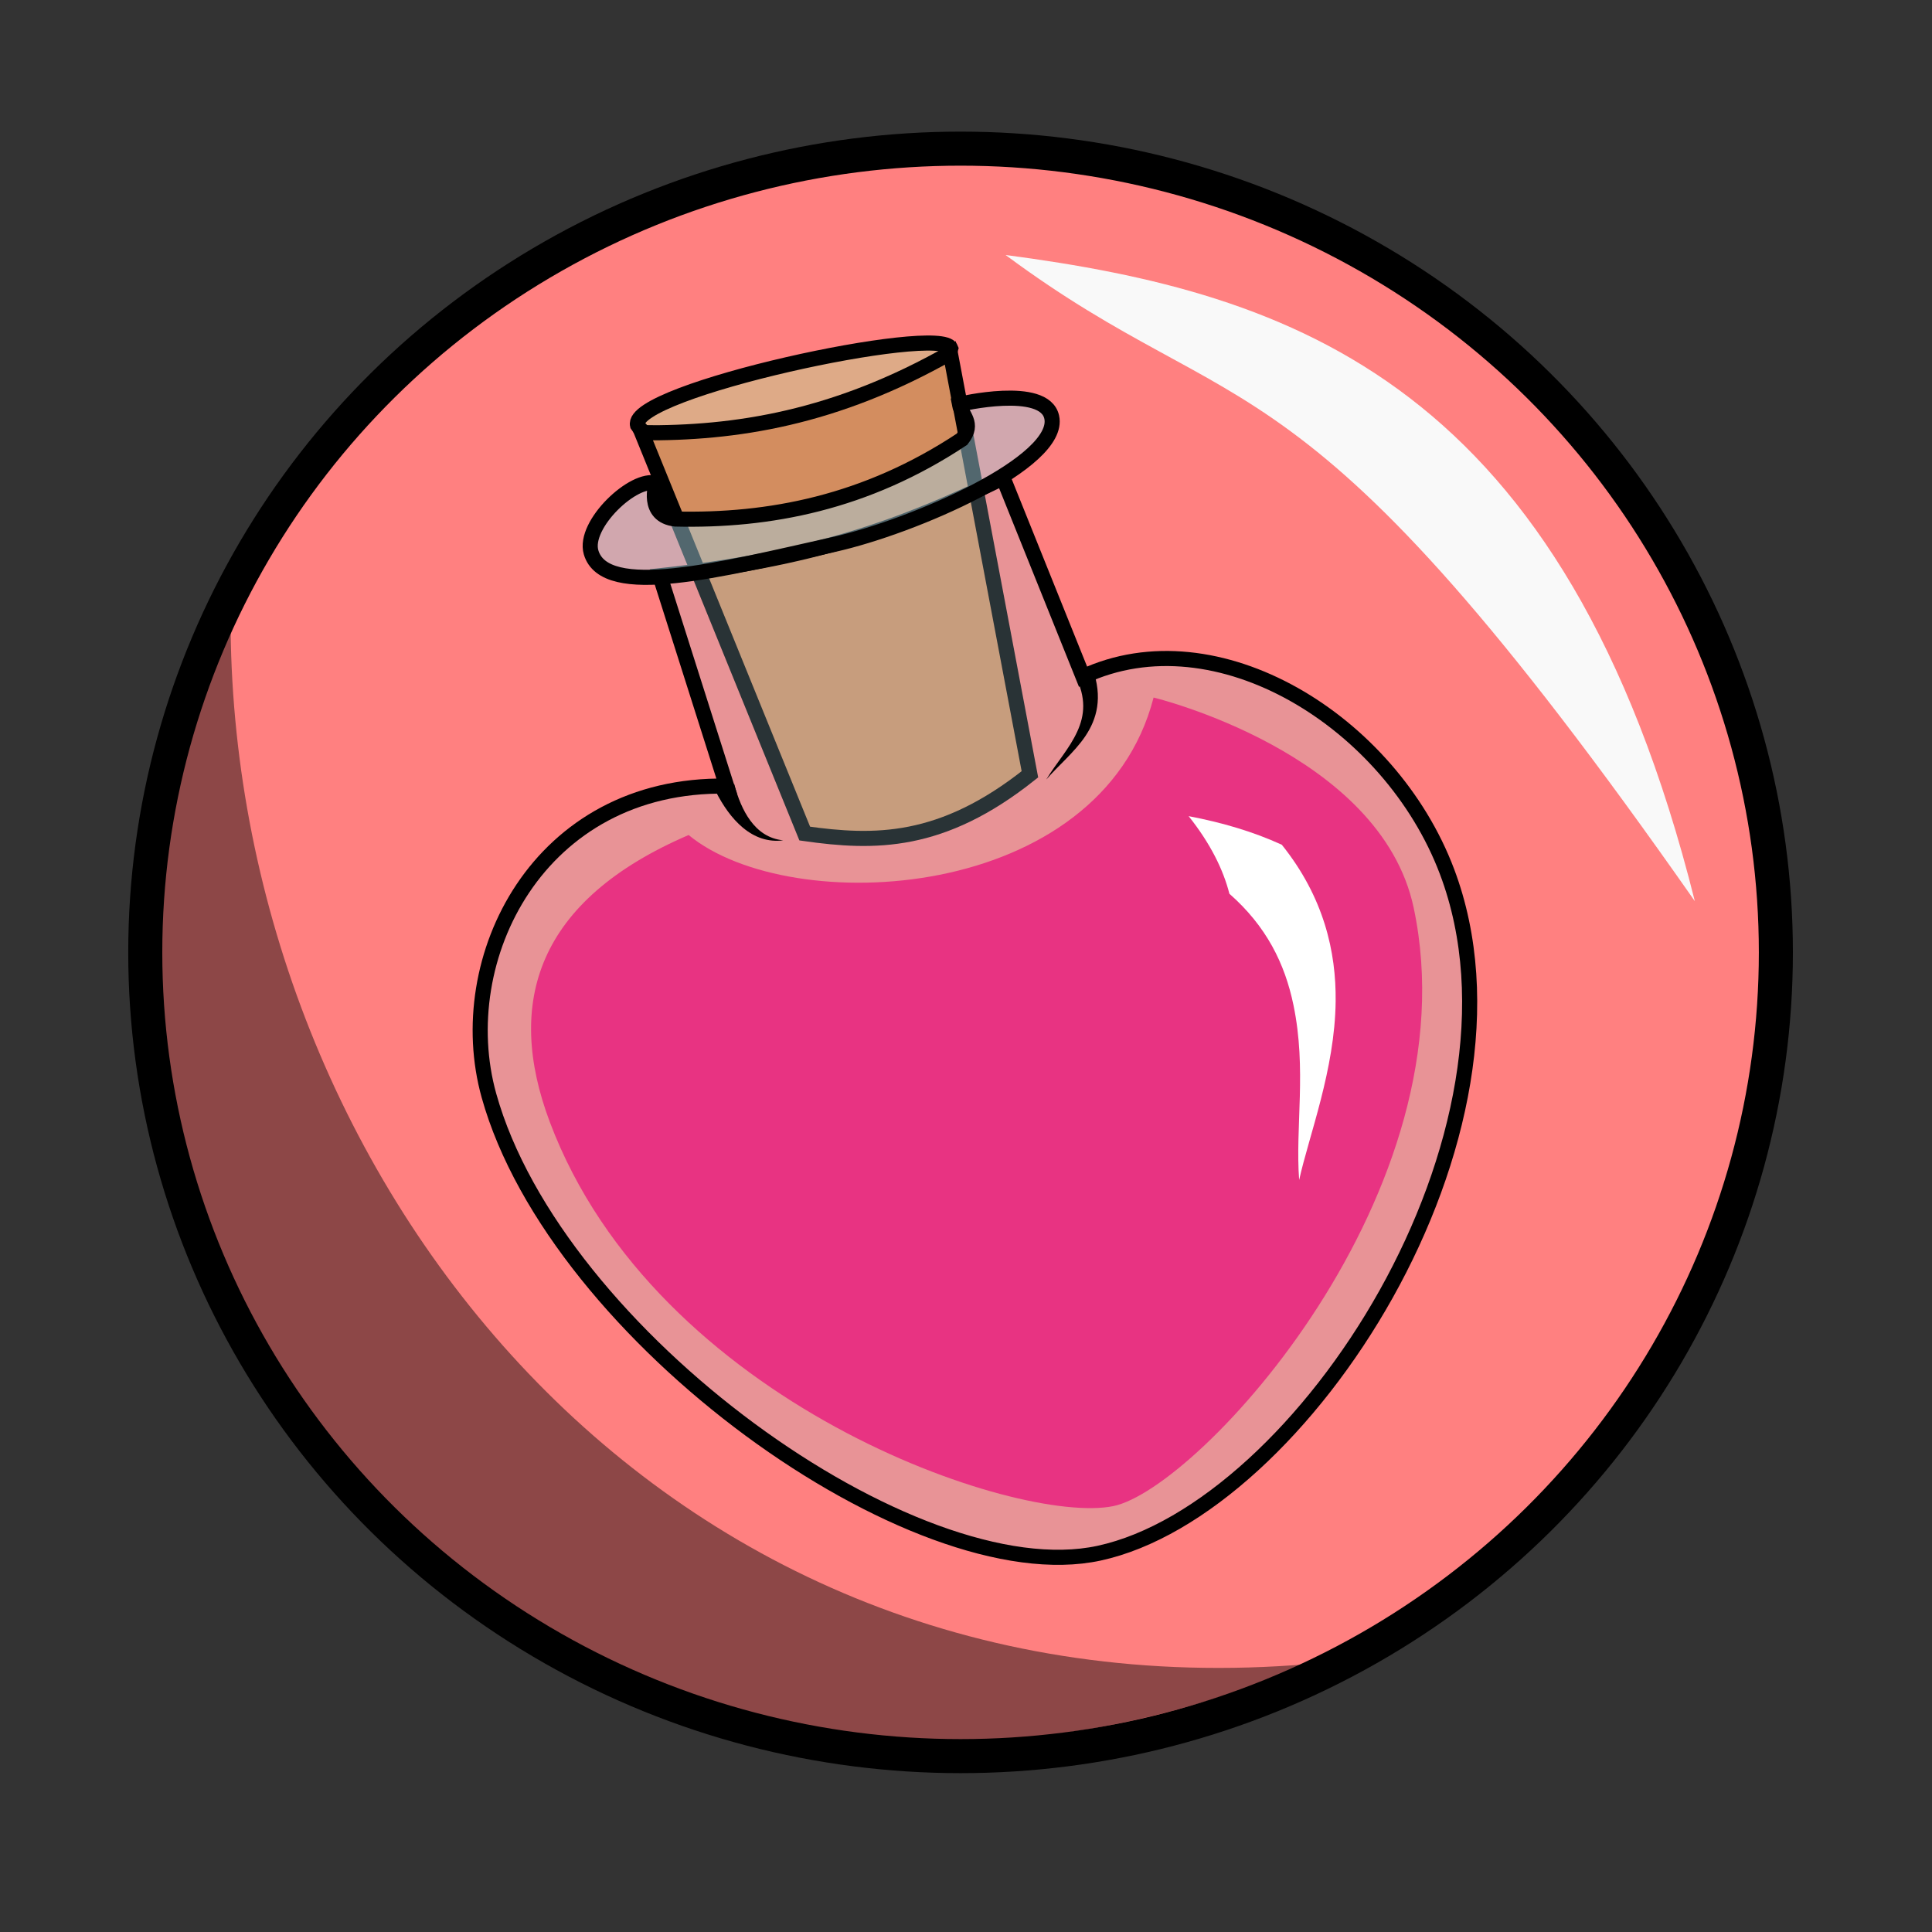 <?xml version="1.0" encoding="UTF-8" standalone="no"?>
<!-- Created with Inkscape (http://www.inkscape.org/) -->

<svg
   xmlns:dc="http://purl.org/dc/elements/1.1/"
   xmlns:cc="http://creativecommons.org/ns#"
   xmlns:rdf="http://www.w3.org/1999/02/22-rdf-syntax-ns#"
   xmlns:svg="http://www.w3.org/2000/svg"
   xmlns="http://www.w3.org/2000/svg"
   xmlns:sodipodi="http://sodipodi.sourceforge.net/DTD/sodipodi-0.dtd"
   xmlns:inkscape="http://www.inkscape.org/namespaces/inkscape"
   width="100%"
   height="100%"
   viewBox="0 0 64 64"
   id="svg4311"
   version="1.1"
   inkscape:version="0.91 r13725"
   sodipodi:docname="fetishDrink.svg">
  <rect x="0" y="0" width="64" height="64" fill="#333333" stroke="none"/>
  <defs
     id="defs4313">
    <inkscape:path-effect
       effect="powerstroke"
       id="path-effect4179"
       is_visible="true"
       offset_points="0.152,1.189"
       sort_points="true"
       interpolator_type="Linear"
       interpolator_beta="0.2"
       start_linecap_type="zerowidth"
       linejoin_type="round"
       miter_limit="4"
       end_linecap_type="zerowidth"
       cusp_linecap_type="round" />
    <inkscape:path-effect
       effect="powerstroke"
       id="path-effect4188"
       is_visible="true"
       offset_points="0,0.309"
       sort_points="true"
       interpolator_type="Linear"
       interpolator_beta="0.2"
       start_linecap_type="zerowidth"
       linejoin_type="round"
       miter_limit="4"
       end_linecap_type="zerowidth"
       cusp_linecap_type="round" />
    <inkscape:path-effect
       effect="powerstroke"
       id="path-effect4184"
       is_visible="true"
       offset_points="0.035,0.33"
       sort_points="true"
       interpolator_type="Linear"
       interpolator_beta="0.2"
       start_linecap_type="zerowidth"
       linejoin_type="round"
       miter_limit="4"
       end_linecap_type="zerowidth"
       cusp_linecap_type="round" />
    <inkscape:path-effect
       effect="powerstroke"
       id="path-effect4190"
       is_visible="true"
       offset_points="0.594,0.602"
       sort_points="true"
       interpolator_type="Linear"
       interpolator_beta="0.2"
       start_linecap_type="zerowidth"
       linejoin_type="round"
       miter_limit="4"
       end_linecap_type="zerowidth"
       cusp_linecap_type="round" />
    <inkscape:path-effect
       effect="powerstroke"
       id="path-effect4186"
       is_visible="true"
       offset_points="0.006,0.217"
       sort_points="true"
       interpolator_type="Linear"
       interpolator_beta="0.2"
       start_linecap_type="zerowidth"
       linejoin_type="round"
       miter_limit="4"
       end_linecap_type="zerowidth"
       cusp_linecap_type="round" />
    <inkscape:path-effect
       effect="powerstroke"
       id="path-effect4182"
       is_visible="true"
       offset_points="0,0.208"
       sort_points="true"
       interpolator_type="Linear"
       interpolator_beta="0.2"
       start_linecap_type="zerowidth"
       linejoin_type="round"
       miter_limit="4"
       end_linecap_type="zerowidth"
       cusp_linecap_type="round" />
    <inkscape:path-effect
       effect="powerstroke"
       id="path-effect4178"
       is_visible="true"
       offset_points="0.02,0.147"
       sort_points="true"
       interpolator_type="Linear"
       interpolator_beta="0.2"
       start_linecap_type="zerowidth"
       linejoin_type="round"
       miter_limit="4"
       end_linecap_type="zerowidth"
       cusp_linecap_type="round" />
    <inkscape:path-effect
       effect="powerstroke"
       id="path-effect4174"
       is_visible="true"
       offset_points="0.033,0.141"
       sort_points="true"
       interpolator_type="Linear"
       interpolator_beta="0.2"
       start_linecap_type="zerowidth"
       linejoin_type="round"
       miter_limit="4"
       end_linecap_type="zerowidth"
       cusp_linecap_type="round" />
    <inkscape:path-effect
       effect="powerstroke"
       id="path-effect4155"
       is_visible="true"
       offset_points="0.928,1.289"
       sort_points="true"
       interpolator_type="Linear"
       interpolator_beta="0.2"
       start_linecap_type="zerowidth"
       linejoin_type="round"
       miter_limit="4"
       end_linecap_type="zerowidth"
       cusp_linecap_type="round" />
    <inkscape:path-effect
       effect="powerstroke"
       id="path-effect4151"
       is_visible="true"
       offset_points="0,0.5"
       sort_points="true"
       interpolator_type="CubicBezierJohan"
       interpolator_beta="0.2"
       start_linecap_type="zerowidth"
       linejoin_type="round"
       miter_limit="4"
       end_linecap_type="zerowidth"
       cusp_linecap_type="round" />
    <inkscape:path-effect
       effect="powerstroke"
       id="path-effect4147"
       is_visible="true"
       offset_points="0,0.5"
       sort_points="true"
       interpolator_type="CubicBezierJohan"
       interpolator_beta="0.2"
       start_linecap_type="zerowidth"
       linejoin_type="round"
       miter_limit="4"
       end_linecap_type="zerowidth"
       cusp_linecap_type="round" />
    <inkscape:path-effect
       effect="powerstroke"
       id="path-effect4183"
       is_visible="true"
       offset_points="0.238,0.518"
       sort_points="true"
       interpolator_type="Linear"
       interpolator_beta="0.2"
       start_linecap_type="zerowidth"
       linejoin_type="round"
       miter_limit="4"
       end_linecap_type="zerowidth"
       cusp_linecap_type="round" />
  </defs>
  <sodipodi:namedview
     id="base"
     pagecolor="#ffffff"
     bordercolor="#666666"
     borderopacity="1.0"
     inkscape:pageopacity="0.0"
     inkscape:pageshadow="2"
     inkscape:zoom="5.6"
     inkscape:cx="-32.619073"
     inkscape:cy="41.93787"
     inkscape:document-units="px"
     inkscape:current-layer="layer5"
     showgrid="false"
     units="px"
     inkscape:window-width="2560"
     inkscape:window-height="1388"
     inkscape:window-x="-8"
     inkscape:window-y="-8"
     inkscape:window-maximized="1"
     showguides="false" />
  <g
     inkscape:groupmode="layer"
     id="layer5"
     inkscape:label="Stage5"
     style="display:inline;opacity:1">
    <ellipse
       style="display:inline;fill:#ff8080;fill-opacity:1;stroke:#000000;stroke-width:1.128;stroke-linecap:round;stroke-linejoin:round;stroke-miterlimit:4;stroke-dasharray:none;stroke-dashoffset:0;stroke-opacity:1"
       id="path4279"
       cx="31.82"
       cy="31.549"
       rx="27.008"
       ry="26.625" />
    <path
       style="fill:#ff0066;fill-rule:evenodd;stroke:none;stroke-width:1px;stroke-linecap:butt;stroke-linejoin:miter;stroke-opacity:1"
       d="M 22.812,27.661 C 17.798,29.815 16.718,33.194 18.214,37.17 21.728,46.508 33.723,50.531 36.875,49.893 39.72,49.317 48.818,39.436 46.83,30.071 45.737,24.921 38.214,23.107 38.214,23.107 36.459,29.907 26.192,30.45 22.812,27.661 Z"
       id="path4216"
       inkscape:connector-curvature="0"
       sodipodi:nodetypes="cssscc" />
    <path
       style="display:inline;fill:#f9f9f9;fill-opacity:1;fill-rule:evenodd;stroke:none;stroke-width:1px;stroke-linecap:butt;stroke-linejoin:miter;stroke-opacity:1"
       d="M 33.311,8.447 C 42.854,9.706 51.837,12.667 56.144,29.853 42.96,11.014 41.262,14.341 33.311,8.447 Z"
       id="path4281"
       inkscape:connector-curvature="0"
       sodipodi:nodetypes="ccc" />
    <path
       style="display:inline;fill:#000000;fill-opacity:0.449;fill-rule:evenodd;stroke:none;stroke-width:1px;stroke-linecap:butt;stroke-linejoin:miter;stroke-opacity:1"
       d="M 43.352,55.124 C 18.555,65.583 -2.419,42.116 7.64,20.864 7.829,39.063 21.868,56.945 43.352,55.124 Z"
       id="path4283"
       inkscape:connector-curvature="0"
       sodipodi:nodetypes="ccc" />
    <path
       style="fill:#deaa87;fill-rule:evenodd;stroke:#000000;stroke-width:0.5;stroke-linecap:butt;stroke-linejoin:miter;stroke-miterlimit:4;stroke-dasharray:none;stroke-opacity:1"
       d="M 21.119,14.084 C 20.829,12.948 31.198,10.714 31.497,11.545 31.045,13.406 22.394,16.111 21.119,14.084 Z"
       id="path4195"
       inkscape:connector-curvature="0"
       sodipodi:nodetypes="ccc" />
    <path
       style="fill:#d38d5f;fill-rule:evenodd;stroke:#000000;stroke-width:0.5;stroke-linecap:butt;stroke-linejoin:miter;stroke-miterlimit:4;stroke-dasharray:none;stroke-opacity:1"
       d="m 21.259,14.336 5.399,13.277 c 2.313,0.328 4.536,0.363 7.459,-1.963 L 31.48,11.692 c -3.8,2.161 -7.126,2.674 -10.221,2.644 z"
       id="path4190"
       inkscape:connector-curvature="0"
       sodipodi:nodetypes="ccccc" />
    <path
       style="fill:#a5ceda;fill-opacity:0.251;fill-rule:evenodd;stroke:#000000;stroke-width:0.5;stroke-linecap:butt;stroke-linejoin:miter;stroke-miterlimit:4;stroke-dasharray:none;stroke-opacity:1"
       d="m 24.072,26.041 c -6.242,-0.103 -9.137,5.729 -7.875,10.251 2.224,7.971 14.101,16.483 20.213,15.159 6.724,-1.457 14.796,-13.915 11.523,-22.582 -1.876,-4.969 -7.626,-8.524 -12.057,-6.455 l -2.647,-6.582 c -3.375,1.644 -6.337,2.701 -11.37,3.24 z"
       id="path4178"
       inkscape:connector-curvature="0"
       sodipodi:nodetypes="cssscccc" />
    <path
       style="fill:#000000;fill-rule:evenodd;stroke:none;stroke-width:1px;stroke-linecap:butt;stroke-linejoin:miter;stroke-opacity:1"
       d="m 23.974,25.984 c -0.091,0.073 -0.18,0.147 -0.269,0.224 0.238,0.471 0.535,0.901 0.898,1.205 0.396,0.331 0.846,0.49 1.342,0.424 -0.491,-0.048 -0.84,-0.313 -1.094,-0.66 -0.239,-0.327 -0.412,-0.751 -0.529,-1.205 -0.115,0.006 -0.231,0.011 -0.347,0.013 z"
       id="path4181"
       inkscape:path-effect="#path-effect4184"
       inkscape:original-d="m 23.973607,25.984084 c 0.364117,1.007075 0.986424,1.87073 1.970738,1.852633"
       inkscape:connector-curvature="0"
       sodipodi:nodetypes="cc" />
    <path
       style="fill:#000000;fill-rule:evenodd;stroke:none;stroke-width:1px;stroke-linecap:butt;stroke-linejoin:miter;stroke-opacity:1"
       d="m 35.622,22.383 c 0.363,0.739 0.313,1.305 0.064,1.85 -0.261,0.574 -0.694,1.038 -1.027,1.59 0.385,-0.449 0.939,-0.907 1.296,-1.439 0.375,-0.56 0.584,-1.271 0.237,-2.239 z"
       id="path4186"
       inkscape:path-effect="#path-effect4188"
       inkscape:original-d="m 35.907253,22.264124 c 0.712209,1.706442 -0.52617,2.559992 -1.247294,3.559238"
       inkscape:connector-curvature="0"
       sodipodi:nodetypes="cc" />
    <path
       style="fill:#a4cedb;fill-opacity:0.502;fill-rule:evenodd;stroke:#000000;stroke-width:0.5;stroke-linecap:butt;stroke-linejoin:miter;stroke-miterlimit:4;stroke-dasharray:none;stroke-opacity:1"
       d="m 21.736,16.011 c -0.728,-0.232 -2.429,1.361 -2.155,2.288 0.46,1.559 4.253,0.584 8.038,-0.262 2.655,-0.594 7.55,-2.729 7.22,-4.22 -0.242,-1.094 -3.057,-0.426 -3.057,-0.426 0.068,0.373 0.503,0.626 0.087,1.158 -3.187,2.114 -6.401,2.716 -9.495,2.645 -0.99,-0.109 -0.637,-1.183 -0.637,-1.183 z"
       id="path4193"
       inkscape:connector-curvature="0"
       sodipodi:nodetypes="cssscccc" />
    <path
       style="fill:#ffffff;fill-opacity:1;fill-rule:evenodd;stroke:none;stroke-width:1px;stroke-linecap:butt;stroke-linejoin:miter;stroke-opacity:1"
       d="m 39.375,27.036 c 0.716,0.897 1.147,1.769 1.35,2.57 1.224,1.075 1.838,2.312 2.123,3.69 0.442,2.131 0.056,4.028 0.188,5.793 0.326,-1.475 1.184,-3.655 1.209,-5.917 0.019,-1.636 -0.387,-3.448 -1.783,-5.188 C 41.518,27.551 40.492,27.249 39.375,27.036 Z"
       id="path4177"
       inkscape:path-effect="#path-effect4179"
       inkscape:original-d="m 39.375,27.035715 c 6.016491,3.63082 3.887371,8.88037 3.660714,12.053572"
       inkscape:connector-curvature="0"
       sodipodi:nodetypes="cc" />
  </g>
</svg>
